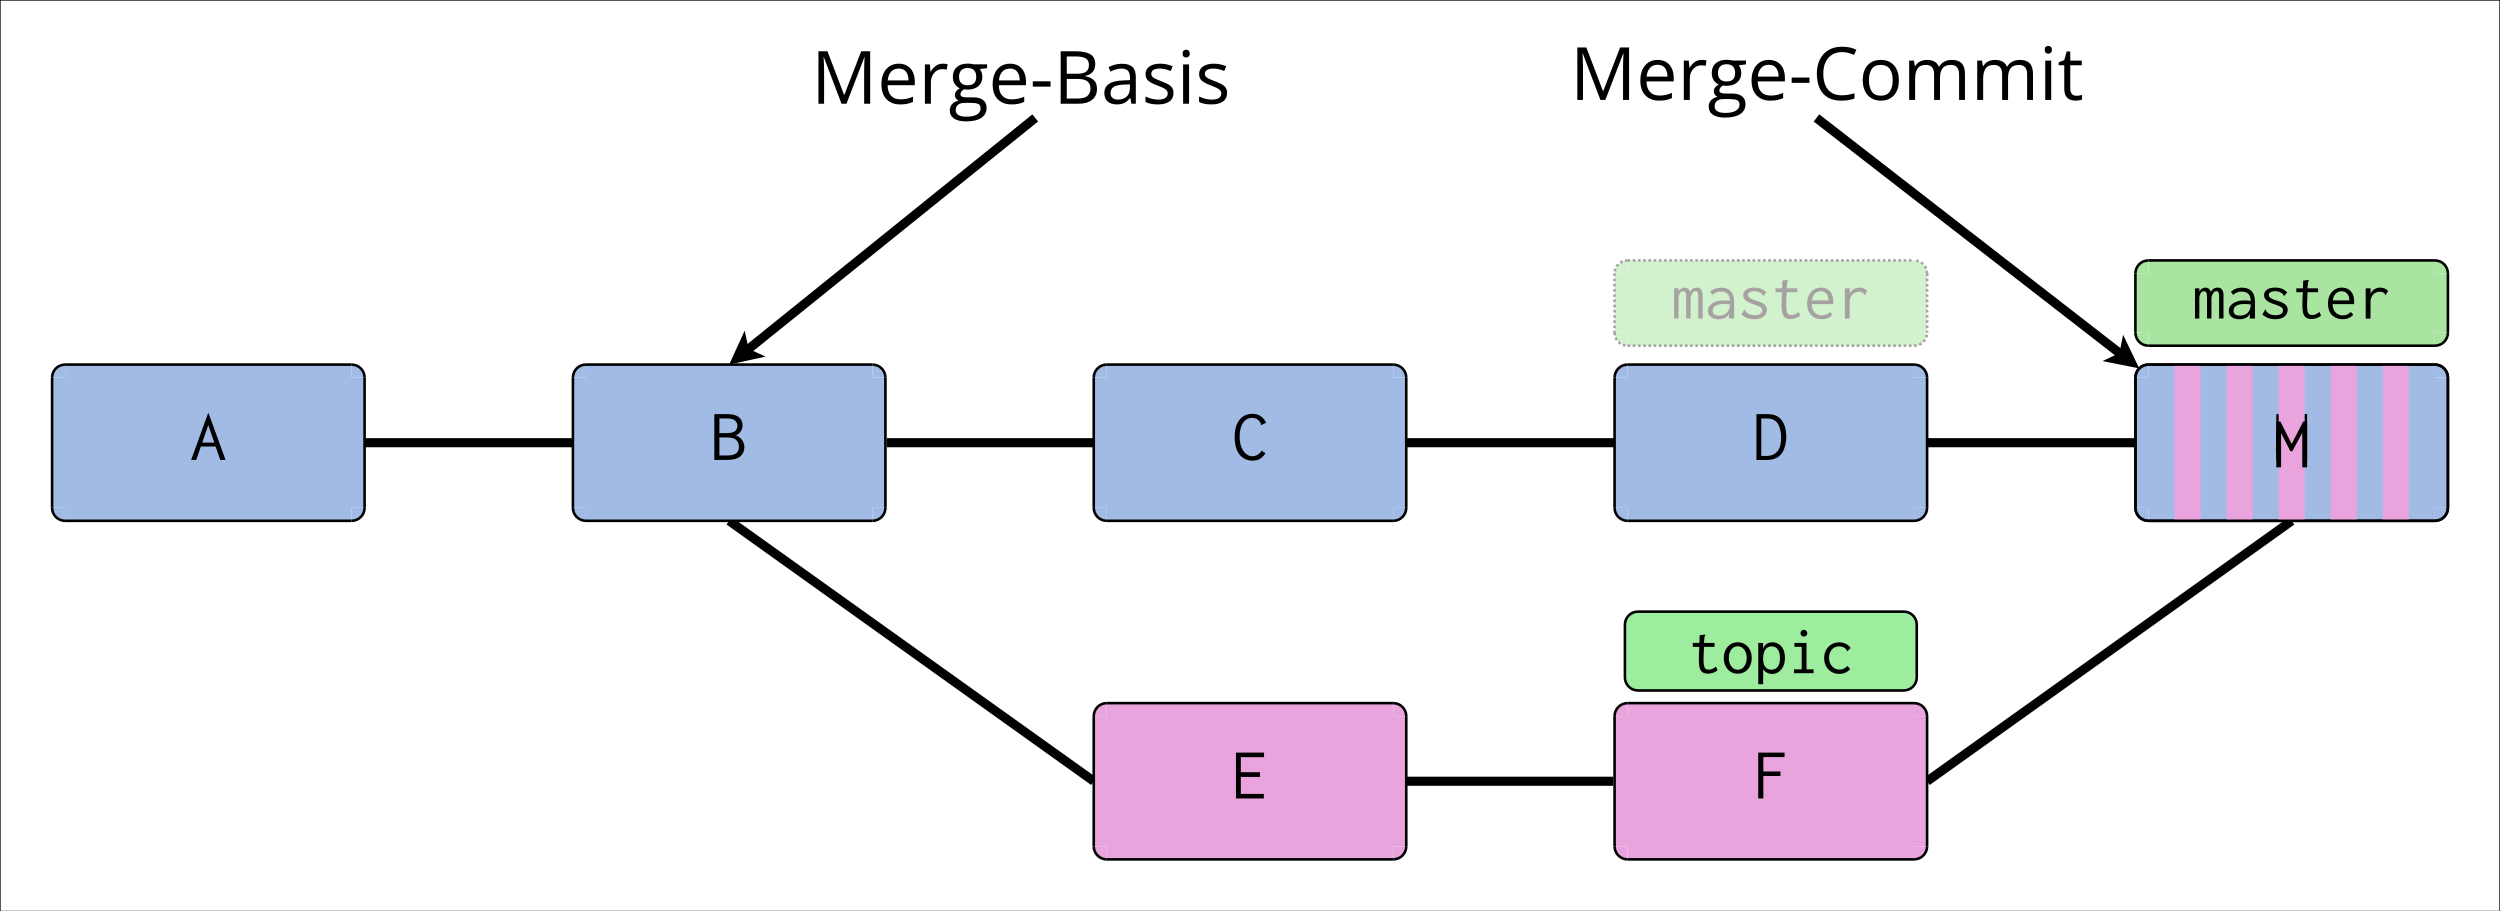 <?xml version="1.0" encoding="UTF-8"?>
<svg xmlns="http://www.w3.org/2000/svg" xmlns:xlink="http://www.w3.org/1999/xlink" width="1920pt" height="700pt" viewBox="0 0 1920 700" version="1.1">
<defs>
<g>
<symbol overflow="visible" id="glyph0-0">
<path style="stroke:none;" d=""/>
</symbol>
<symbol overflow="visible" id="glyph0-1">
<path style="stroke:none;" d="M 15.188 0.359 C 13.188 0.359 11.672 -0.098 10.641 -1.016 C 9.609 -1.93 8.922 -3.344 8.578 -5.25 C 8.242 -7.164 8.129 -9.613 8.234 -12.594 L 8.531 -20.219 L 3.562 -20.219 L 3.562 -23.219 L 8.641 -23.219 L 8.844 -29.156 L 12.656 -29.609 L 13.156 -29.672 L 13.203 -29.312 C 13.035 -29.07 12.891 -28.832 12.766 -28.594 C 12.648 -28.363 12.562 -27.957 12.5 -27.375 L 12.141 -23.219 L 20.266 -23.219 L 20.266 -20.219 L 12.188 -20.219 L 11.828 -12.344 C 11.734 -9.77 11.801 -7.781 12.031 -6.375 C 12.27 -4.969 12.691 -4 13.297 -3.469 C 13.91 -2.945 14.727 -2.688 15.75 -2.688 C 16.863 -2.688 17.852 -2.906 18.719 -3.344 C 19.582 -3.789 20.488 -4.352 21.438 -5.031 L 22.547 -2.141 C 21.398 -1.285 20.219 -0.656 19 -0.25 C 17.781 0.156 16.508 0.359 15.188 0.359 Z M 15.188 0.359 "/>
</symbol>
<symbol overflow="visible" id="glyph0-2">
<path style="stroke:none;" d="M 12.703 0.406 C 10.598 0.406 8.738 -0.109 7.125 -1.141 C 5.52 -2.172 4.258 -3.594 3.344 -5.406 C 2.438 -7.219 1.984 -9.289 1.984 -11.625 C 1.984 -14 2.438 -16.094 3.344 -17.906 C 4.258 -19.719 5.52 -21.141 7.125 -22.172 C 8.738 -23.203 10.598 -23.719 12.703 -23.719 C 14.797 -23.719 16.645 -23.203 18.25 -22.172 C 19.863 -21.141 21.129 -19.719 22.047 -17.906 C 22.961 -16.094 23.422 -14 23.422 -11.625 C 23.422 -9.289 22.961 -7.219 22.047 -5.406 C 21.129 -3.594 19.863 -2.172 18.25 -1.141 C 16.645 -0.109 14.797 0.406 12.703 0.406 Z M 12.703 -2.641 C 14.055 -2.641 15.238 -3.031 16.25 -3.812 C 17.27 -4.594 18.078 -5.66 18.672 -7.016 C 19.266 -8.367 19.562 -9.926 19.562 -11.688 C 19.562 -14.32 18.914 -16.477 17.625 -18.156 C 16.344 -19.832 14.703 -20.672 12.703 -20.672 C 10.703 -20.672 9.055 -19.832 7.766 -18.156 C 6.484 -16.477 5.844 -14.32 5.844 -11.688 C 5.844 -9.926 6.141 -8.367 6.734 -7.016 C 7.328 -5.66 8.141 -4.594 9.172 -3.812 C 10.203 -3.031 11.379 -2.641 12.703 -2.641 Z M 12.703 -2.641 "/>
</symbol>
<symbol overflow="visible" id="glyph0-3">
<path style="stroke:none;" d="M 3.047 8.484 L 3.047 -23.219 L 6.75 -23.219 L 6.75 -18.641 C 7.289 -20.398 8.195 -21.688 9.469 -22.5 C 10.738 -23.312 12.188 -23.719 13.812 -23.719 C 15.539 -23.719 17.141 -23.285 18.609 -22.422 C 20.086 -21.555 21.273 -20.242 22.172 -18.484 C 23.066 -16.723 23.516 -14.488 23.516 -11.781 C 23.516 -9.07 23.039 -6.797 22.094 -4.953 C 21.145 -3.109 19.926 -1.719 18.438 -0.781 C 16.945 0.145 15.375 0.609 13.719 0.609 C 12.32 0.609 11.016 0.285 9.797 -0.359 C 8.578 -1.004 7.582 -1.898 6.812 -3.047 L 6.812 8.484 Z M 13.109 -2.641 C 14.191 -2.641 15.238 -2.898 16.25 -3.422 C 17.27 -3.953 18.098 -4.875 18.734 -6.188 C 19.379 -7.508 19.703 -9.32 19.703 -11.625 C 19.703 -14.406 19.176 -16.566 18.125 -18.109 C 17.082 -19.648 15.598 -20.473 13.672 -20.578 C 12.41 -20.641 11.254 -20.359 10.203 -19.734 C 9.16 -19.109 8.32 -18.066 7.688 -16.609 C 7.062 -15.148 6.75 -13.219 6.75 -10.812 C 6.82 -8.07 7.43 -6.023 8.578 -4.672 C 9.734 -3.316 11.242 -2.641 13.109 -2.641 Z M 13.109 -2.641 "/>
</symbol>
<symbol overflow="visible" id="glyph0-4">
<path style="stroke:none;" d="M 5.078 0 L 5.078 -2.953 L 11.016 -2.953 L 11.016 -20.266 L 5.391 -20.266 L 5.391 -23.219 L 14.688 -23.219 L 14.688 -2.953 L 20.109 -2.953 L 20.109 0 Z M 12.656 -28.094 C 11.938 -28.094 11.32 -28.344 10.812 -28.844 C 10.312 -29.352 10.062 -29.969 10.062 -30.688 C 10.062 -31.426 10.305 -32.051 10.797 -32.562 C 11.285 -33.07 11.906 -33.328 12.656 -33.328 C 13.363 -33.328 13.977 -33.062 14.5 -32.531 C 15.031 -32.008 15.297 -31.395 15.297 -30.688 C 15.297 -29.969 15.031 -29.352 14.5 -28.844 C 13.977 -28.344 13.363 -28.094 12.656 -28.094 Z M 12.656 -28.094 "/>
</symbol>
<symbol overflow="visible" id="glyph0-5">
<path style="stroke:none;" d="M 14.484 0.562 C 12.242 0.562 10.242 0.035 8.484 -1.016 C 6.723 -2.066 5.344 -3.504 4.344 -5.328 C 3.344 -7.16 2.844 -9.242 2.844 -11.578 C 2.844 -13.922 3.344 -15.992 4.344 -17.797 C 5.344 -19.609 6.711 -21.039 8.453 -22.094 C 10.203 -23.145 12.191 -23.672 14.422 -23.672 C 16.316 -23.672 18.02 -23.289 19.531 -22.531 C 21.039 -21.77 22.27 -20.711 23.219 -19.359 L 20.922 -17.125 L 20.578 -16.766 L 20.312 -17.016 C 20.312 -17.285 20.254 -17.539 20.141 -17.781 C 20.023 -18.02 19.766 -18.344 19.359 -18.75 C 18.609 -19.426 17.812 -19.898 16.969 -20.172 C 16.125 -20.441 15.141 -20.578 14.016 -20.578 C 12.734 -20.578 11.523 -20.219 10.391 -19.5 C 9.254 -18.789 8.336 -17.785 7.641 -16.484 C 6.953 -15.18 6.609 -13.629 6.609 -11.828 C 6.609 -10.109 6.953 -8.562 7.641 -7.188 C 8.336 -5.812 9.297 -4.727 10.516 -3.938 C 11.734 -3.145 13.125 -2.75 14.688 -2.75 C 17.02 -2.75 19.031 -3.695 20.719 -5.594 L 22.859 -3.094 C 20.586 -0.656 17.797 0.562 14.484 0.562 Z M 14.484 0.562 "/>
</symbol>
<symbol overflow="visible" id="glyph0-6">
<path style="stroke:none;" d="M 1.938 0 L 1.938 -23.219 L 5.281 -23.219 L 5.281 -20.922 C 5.82 -21.773 6.516 -22.461 7.359 -22.984 C 8.211 -23.504 9.094 -23.766 10 -23.766 C 11.02 -23.766 11.91 -23.441 12.672 -22.797 C 13.43 -22.16 13.914 -21.352 14.125 -20.375 C 14.562 -21.383 15.254 -22.203 16.203 -22.828 C 17.148 -23.453 18.203 -23.766 19.359 -23.766 C 20.941 -23.766 22.098 -23.195 22.828 -22.062 C 23.555 -20.938 23.891 -19.523 23.828 -17.828 L 23.828 0 L 20.469 0 L 20.469 -16.453 C 20.469 -17.879 20.375 -18.91 20.188 -19.547 C 20 -20.191 19.734 -20.609 19.391 -20.797 C 19.055 -20.984 18.688 -21.078 18.281 -21.078 C 17.645 -21.078 17.047 -20.781 16.484 -20.188 C 15.922 -19.594 15.461 -18.852 15.109 -17.969 C 14.754 -17.094 14.578 -16.219 14.578 -15.344 L 14.578 0 L 11.172 0 L 11.172 -16.156 C 11.172 -18.082 10.992 -19.367 10.641 -20.016 C 10.285 -20.66 9.617 -20.984 8.641 -20.984 C 7.891 -20.984 7.141 -20.5 6.391 -19.531 C 5.648 -18.562 5.281 -17.219 5.281 -15.5 L 5.281 0 Z M 1.938 0 "/>
</symbol>
<symbol overflow="visible" id="glyph0-7">
<path style="stroke:none;" d="M 10.719 0.562 C 8.07 0.562 6.035 -0.035 4.609 -1.234 C 3.191 -2.441 2.484 -3.977 2.484 -5.844 C 2.484 -7.5 3.008 -8.926 4.062 -10.125 C 5.113 -11.332 6.523 -12.266 8.297 -12.922 C 10.078 -13.586 12.035 -13.922 14.172 -13.922 C 14.953 -13.922 15.773 -13.898 16.641 -13.859 C 17.504 -13.828 18.426 -13.742 19.406 -13.609 C 19.195 -16.316 18.492 -18.176 17.297 -19.188 C 16.098 -20.207 14.379 -20.719 12.141 -20.719 C 11.023 -20.719 9.926 -20.504 8.844 -20.078 C 7.758 -19.66 6.773 -19.016 5.891 -18.141 L 4.109 -20.469 C 5.191 -21.551 6.441 -22.363 7.859 -22.906 C 9.285 -23.445 10.797 -23.719 12.391 -23.719 C 14.461 -23.719 16.258 -23.379 17.781 -22.703 C 19.301 -22.023 20.484 -20.859 21.328 -19.203 C 22.18 -17.547 22.609 -15.258 22.609 -12.344 L 22.609 0 L 18.641 0 L 18.641 -3.562 C 18.066 -2.438 17.332 -1.578 16.438 -0.984 C 15.539 -0.398 14.594 0 13.594 0.219 C 12.594 0.445 11.633 0.562 10.719 0.562 Z M 6.141 -6.047 C 6.141 -4.586 6.613 -3.586 7.562 -3.047 C 8.508 -2.504 9.68 -2.234 11.078 -2.234 C 13.578 -2.234 15.555 -2.969 17.016 -4.438 C 18.473 -5.914 19.27 -8.039 19.406 -10.812 C 17.645 -11.051 16.004 -11.172 14.484 -11.172 C 12.035 -11.172 10.031 -10.766 8.469 -9.953 C 6.914 -9.141 6.141 -7.836 6.141 -6.047 Z M 6.141 -6.047 "/>
</symbol>
<symbol overflow="visible" id="glyph0-8">
<path style="stroke:none;" d="M 12.75 0.516 C 8.82 0.516 5.535 -0.707 2.891 -3.156 L 4.922 -6.609 L 5.234 -7.062 L 5.531 -6.859 C 5.602 -6.586 5.68 -6.305 5.766 -6.016 C 5.848 -5.734 6.078 -5.391 6.453 -4.984 C 7.16 -4.266 8.016 -3.676 9.016 -3.219 C 10.016 -2.77 11.297 -2.547 12.859 -2.547 C 14.711 -2.547 16.156 -2.875 17.188 -3.531 C 18.227 -4.188 18.75 -5.094 18.75 -6.25 C 18.75 -7.227 18.316 -8.039 17.453 -8.688 C 16.586 -9.332 15.07 -10.008 12.906 -10.719 C 10.227 -11.5 8.102 -12.461 6.531 -13.609 C 4.957 -14.766 4.172 -16.207 4.172 -17.938 C 4.172 -19.695 4.891 -21.109 6.328 -22.172 C 7.766 -23.234 9.891 -23.766 12.703 -23.766 C 14.867 -23.766 16.66 -23.457 18.078 -22.844 C 19.504 -22.238 20.789 -21.328 21.938 -20.109 L 19.859 -17.578 L 19.5 -17.172 L 19.25 -17.422 C 19.219 -17.691 19.141 -17.953 19.016 -18.203 C 18.898 -18.461 18.656 -18.781 18.281 -19.156 C 17.508 -19.758 16.629 -20.223 15.641 -20.547 C 14.66 -20.867 13.711 -21.031 12.797 -21.031 C 11.441 -21.031 10.273 -20.789 9.297 -20.312 C 8.316 -19.844 7.828 -19.117 7.828 -18.141 C 7.828 -17.629 8.004 -17.129 8.359 -16.641 C 8.711 -16.148 9.363 -15.656 10.312 -15.156 C 11.258 -14.664 12.613 -14.172 14.375 -13.672 C 17.289 -12.785 19.348 -11.828 20.547 -10.797 C 21.742 -9.766 22.344 -8.414 22.344 -6.75 C 22.344 -5.469 21.992 -4.266 21.297 -3.141 C 20.609 -2.023 19.551 -1.133 18.125 -0.469 C 16.707 0.188 14.914 0.516 12.75 0.516 Z M 12.75 0.516 "/>
</symbol>
<symbol overflow="visible" id="glyph0-9">
<path style="stroke:none;" d="M 13.812 0.516 C 10.426 0.516 7.691 -0.516 5.609 -2.578 C 3.523 -4.648 2.484 -7.633 2.484 -11.531 C 2.484 -14.176 2.969 -16.398 3.938 -18.203 C 4.906 -20.016 6.191 -21.395 7.797 -22.344 C 9.398 -23.289 11.188 -23.766 13.156 -23.766 C 14.914 -23.766 16.504 -23.375 17.922 -22.594 C 19.348 -21.82 20.484 -20.625 21.328 -19 C 22.18 -17.375 22.609 -15.289 22.609 -12.75 C 22.609 -12.477 22.598 -12.195 22.578 -11.906 C 22.555 -11.625 22.531 -11.348 22.5 -11.078 L 6 -11.078 C 6.133 -8.098 6.969 -5.91 8.5 -4.516 C 10.039 -3.129 11.848 -2.438 13.922 -2.438 C 16.359 -2.438 18.352 -3.301 19.906 -5.031 L 21.938 -3.047 C 19.977 -0.672 17.27 0.516 13.812 0.516 Z M 6.141 -13.922 L 18.891 -13.922 C 18.891 -16.086 18.336 -17.805 17.234 -19.078 C 16.141 -20.348 14.695 -20.984 12.906 -20.984 C 11.312 -20.984 9.867 -20.414 8.578 -19.281 C 7.297 -18.145 6.484 -16.359 6.141 -13.922 Z M 6.141 -13.922 "/>
</symbol>
<symbol overflow="visible" id="glyph0-10">
<path style="stroke:none;" d="M 6.047 -23.219 L 9.859 -23.219 L 9.75 -18.953 C 10.395 -20.504 11.395 -21.691 12.75 -22.516 C 14.102 -23.348 15.562 -23.766 17.125 -23.766 C 19.594 -23.766 21.641 -22.922 23.266 -21.234 L 21.641 -18.391 L 21.438 -17.938 L 21.078 -18.141 C 21.016 -18.41 20.914 -18.66 20.781 -18.891 C 20.645 -19.129 20.352 -19.422 19.906 -19.766 C 19.363 -20.098 18.863 -20.32 18.406 -20.438 C 17.957 -20.562 17.441 -20.625 16.859 -20.625 C 15.742 -20.625 14.633 -20.332 13.531 -19.75 C 12.438 -19.176 11.531 -18.281 10.812 -17.062 C 10.102 -15.844 9.75 -14.254 9.75 -12.297 L 9.75 0.047 L 6.047 0.047 Z M 6.047 -23.219 "/>
</symbol>
<symbol overflow="visible" id="glyph1-0">
<path style="stroke:none;" d=""/>
</symbol>
<symbol overflow="visible" id="glyph1-1">
<path style="stroke:none;" d="M 23.234 0 L 9.703 -35.656 L 9.484 -35.656 C 9.578 -34.539 9.66 -33.055 9.734 -31.203 C 9.816 -29.359 9.859 -27.445 9.859 -25.469 L 9.859 0 L 5.516 0 L 5.516 -40.281 L 12.453 -40.281 L 25.219 -6.781 L 25.406 -6.781 L 38.359 -40.281 L 45.25 -40.281 L 45.25 0 L 40.625 0 L 40.625 -25.797 C 40.625 -27.598 40.664 -29.391 40.75 -31.172 C 40.832 -32.953 40.91 -34.43 40.984 -35.609 L 40.75 -35.609 L 27.062 0 Z M 23.234 0 "/>
</symbol>
<symbol overflow="visible" id="glyph1-2">
<path style="stroke:none;" d="M 16.453 -30.75 C 19.023 -30.75 21.227 -30.18 23.062 -29.047 C 24.906 -27.91 26.312 -26.316 27.281 -24.266 C 28.258 -22.211 28.75 -19.816 28.75 -17.078 L 28.75 -14.25 L 7.875 -14.25 C 7.938 -10.695 8.82 -7.992 10.531 -6.141 C 12.238 -4.285 14.645 -3.359 17.75 -3.359 C 19.656 -3.359 21.344 -3.531 22.812 -3.875 C 24.281 -4.227 25.805 -4.742 27.391 -5.422 L 27.391 -1.406 C 25.867 -0.727 24.359 -0.234 22.859 0.078 C 21.359 0.391 19.586 0.547 17.547 0.547 C 13.191 0.547 9.703 -0.773 7.078 -3.422 C 4.453 -6.078 3.141 -9.895 3.141 -14.875 C 3.141 -18.133 3.688 -20.953 4.781 -23.328 C 5.875 -25.703 7.414 -27.531 9.406 -28.812 C 11.406 -30.102 13.754 -30.75 16.453 -30.75 Z M 16.391 -27 C 13.953 -27 12.004 -26.203 10.547 -24.609 C 9.098 -23.016 8.238 -20.781 7.969 -17.906 L 23.953 -17.906 C 23.93 -20.613 23.305 -22.805 22.078 -24.484 C 20.859 -26.16 18.961 -27 16.391 -27 Z M 16.391 -27 "/>
</symbol>
<symbol overflow="visible" id="glyph1-3">
<path style="stroke:none;" d="M 18.547 -30.75 C 19.848 -30.75 21.07 -30.629 22.219 -30.391 L 21.625 -26.156 C 20.531 -26.426 19.41 -26.562 18.266 -26.562 C 16.648 -26.562 15.172 -26.133 13.828 -25.281 C 12.492 -24.426 11.426 -23.223 10.625 -21.672 C 9.82 -20.117 9.422 -18.297 9.422 -16.203 L 9.422 0 L 4.828 0 L 4.828 -30.203 L 8.625 -30.203 L 9.125 -24.641 L 9.312 -24.641 C 10.227 -26.328 11.457 -27.766 13 -28.953 C 14.551 -30.148 16.398 -30.75 18.547 -30.75 Z M 18.547 -30.75 "/>
</symbol>
<symbol overflow="visible" id="glyph1-4">
<path style="stroke:none;" d="M 13.25 13.562 C 9.281 13.562 6.223 12.82 4.078 11.344 C 1.93 9.863 0.859 7.789 0.859 5.125 C 0.859 3.227 1.457 1.609 2.656 0.266 C 3.863 -1.066 5.531 -1.953 7.656 -2.391 C 6.863 -2.766 6.188 -3.316 5.625 -4.047 C 5.07 -4.785 4.797 -5.633 4.797 -6.594 C 4.797 -7.688 5.102 -8.648 5.719 -9.484 C 6.332 -10.328 7.273 -11.133 8.547 -11.906 C 6.961 -12.551 5.676 -13.641 4.688 -15.172 C 3.707 -16.703 3.219 -18.488 3.219 -20.531 C 3.219 -23.781 4.219 -26.305 6.219 -28.109 C 8.227 -29.91 11.051 -30.812 14.688 -30.812 C 16.414 -30.812 17.906 -30.629 19.156 -30.266 L 29.516 -30.266 L 29.516 -27.312 L 23.953 -26.625 C 24.504 -25.906 24.961 -25.039 25.328 -24.031 C 25.691 -23.02 25.875 -21.898 25.875 -20.672 C 25.875 -17.66 24.852 -15.266 22.812 -13.484 C 20.781 -11.711 17.977 -10.828 14.406 -10.828 C 13.562 -10.828 12.703 -10.898 11.828 -11.047 C 9.984 -10.035 9.062 -8.785 9.062 -7.297 C 9.062 -6.422 9.461 -5.801 10.266 -5.438 C 11.066 -5.082 12.18 -4.906 13.609 -4.906 L 18.938 -4.906 C 22.219 -4.906 24.734 -4.211 26.484 -2.828 C 28.242 -1.453 29.125 0.555 29.125 3.203 C 29.125 6.547 27.766 9.109 25.047 10.891 C 22.328 12.672 18.395 13.562 13.25 13.562 Z M 14.578 -14.172 C 18.973 -14.172 21.172 -16.328 21.172 -20.641 C 21.172 -25.16 18.953 -27.422 14.516 -27.422 C 12.422 -27.422 10.805 -26.836 9.672 -25.672 C 8.547 -24.504 7.984 -22.801 7.984 -20.562 C 7.984 -18.5 8.551 -16.914 9.688 -15.812 C 10.832 -14.719 12.461 -14.172 14.578 -14.172 Z M 13.391 9.969 C 17.117 9.969 19.906 9.406 21.75 8.281 C 23.602 7.156 24.531 5.617 24.531 3.672 C 24.531 1.867 23.91 0.695 22.672 0.156 C 21.441 -0.375 19.672 -0.641 17.359 -0.641 L 12.125 -0.641 C 10.062 -0.641 8.426 -0.172 7.219 0.766 C 6.02 1.703 5.422 3.098 5.422 4.953 C 5.422 6.586 6.109 7.832 7.484 8.688 C 8.867 9.539 10.836 9.969 13.391 9.969 Z M 13.391 9.969 "/>
</symbol>
<symbol overflow="visible" id="glyph1-5">
<path style="stroke:none;" d="M 2.266 -13.125 L 2.266 -17.203 L 15.922 -17.203 L 15.922 -13.125 Z M 2.266 -13.125 "/>
</symbol>
<symbol overflow="visible" id="glyph1-6">
<path style="stroke:none;" d="M 5.516 -40.281 L 16.922 -40.281 C 21.953 -40.281 25.734 -39.523 28.266 -38.016 C 30.805 -36.516 32.078 -33.957 32.078 -30.344 C 32.078 -27.988 31.414 -26.02 30.094 -24.438 C 28.77 -22.863 26.859 -21.848 24.359 -21.391 L 24.359 -21.109 C 26.984 -20.68 29.145 -19.734 30.844 -18.266 C 32.551 -16.797 33.406 -14.531 33.406 -11.469 C 33.406 -7.75 32.133 -4.906 29.594 -2.938 C 27.062 -0.977 23.656 0 19.375 0 L 5.516 0 Z M 10.203 -23.016 L 17.906 -23.016 C 21.414 -23.016 23.848 -23.594 25.203 -24.75 C 26.555 -25.906 27.234 -27.594 27.234 -29.812 C 27.234 -32.113 26.426 -33.77 24.812 -34.781 C 23.207 -35.789 20.648 -36.297 17.141 -36.297 L 10.203 -36.297 Z M 10.203 -19.062 L 10.203 -4 L 18.578 -4 C 22.16 -4 24.691 -4.703 26.172 -6.109 C 27.66 -7.516 28.406 -9.41 28.406 -11.797 C 28.406 -14.078 27.633 -15.859 26.094 -17.141 C 24.551 -18.422 21.906 -19.062 18.156 -19.062 Z M 10.203 -19.062 "/>
</symbol>
<symbol overflow="visible" id="glyph1-7">
<path style="stroke:none;" d="M 16.125 -30.703 C 19.719 -30.703 22.391 -29.891 24.141 -28.266 C 25.891 -26.648 26.766 -24.07 26.766 -20.531 L 26.766 0 L 23.422 0 L 22.547 -4.469 L 22.328 -4.469 C 21.055 -2.789 19.68 -1.535 18.203 -0.703 C 16.723 0.129 14.676 0.547 12.062 0.547 C 9.312 0.547 7.047 -0.176 5.266 -1.625 C 3.484 -3.07 2.594 -5.297 2.594 -8.297 C 2.594 -11.305 3.785 -13.617 6.172 -15.234 C 8.555 -16.859 12.191 -17.742 17.078 -17.891 L 22.297 -18.109 L 22.297 -19.953 C 22.297 -22.555 21.734 -24.379 20.609 -25.422 C 19.492 -26.473 17.914 -27 15.875 -27 C 14.289 -27 12.781 -26.77 11.344 -26.312 C 9.914 -25.852 8.562 -25.312 7.281 -24.688 L 5.875 -28.156 C 7.227 -28.852 8.785 -29.453 10.547 -29.953 C 12.316 -30.453 14.176 -30.703 16.125 -30.703 Z M 22.234 -14.875 L 17.641 -14.688 C 13.867 -14.539 11.211 -13.926 9.672 -12.844 C 8.129 -11.758 7.359 -10.223 7.359 -8.234 C 7.359 -6.516 7.879 -5.238 8.922 -4.406 C 9.973 -3.582 11.363 -3.172 13.094 -3.172 C 15.77 -3.172 17.961 -3.914 19.672 -5.406 C 21.379 -6.895 22.234 -9.125 22.234 -12.094 Z M 22.234 -14.875 "/>
</symbol>
<symbol overflow="visible" id="glyph1-8">
<path style="stroke:none;" d="M 24.359 -8.266 C 24.359 -5.379 23.285 -3.188 21.141 -1.688 C 19.004 -0.195 16.082 0.547 12.375 0.547 C 10.258 0.547 8.43 0.379 6.891 0.047 C 5.348 -0.273 4 -0.738 2.844 -1.344 L 2.844 -5.562 C 4.07 -4.957 5.539 -4.406 7.25 -3.906 C 8.957 -3.414 10.703 -3.172 12.484 -3.172 C 15.086 -3.172 16.977 -3.594 18.156 -4.438 C 19.332 -5.281 19.922 -6.426 19.922 -7.875 C 19.922 -9.125 19.375 -10.164 18.281 -11 C 17.188 -11.844 15.191 -12.805 12.297 -13.891 C 10.359 -14.617 8.688 -15.348 7.281 -16.078 C 5.883 -16.805 4.801 -17.691 4.031 -18.734 C 3.27 -19.785 2.891 -21.145 2.891 -22.812 C 2.891 -25.363 3.922 -27.32 5.984 -28.688 C 8.055 -30.062 10.773 -30.75 14.141 -30.75 C 15.953 -30.75 17.648 -30.566 19.234 -30.203 C 20.828 -29.848 22.316 -29.367 23.703 -28.766 L 22.156 -25.109 C 20.906 -25.641 19.57 -26.086 18.156 -26.453 C 16.738 -26.816 15.297 -27 13.828 -27 C 11.723 -27 10.102 -26.648 8.969 -25.953 C 7.844 -25.254 7.281 -24.301 7.281 -23.094 C 7.281 -22.156 7.539 -21.383 8.062 -20.781 C 8.582 -20.176 9.422 -19.602 10.578 -19.062 C 11.734 -18.531 13.258 -17.91 15.156 -17.203 C 17.051 -16.504 18.688 -15.781 20.062 -15.031 C 21.438 -14.289 22.492 -13.391 23.234 -12.328 C 23.984 -11.273 24.359 -9.922 24.359 -8.266 Z M 24.359 -8.266 "/>
</symbol>
<symbol overflow="visible" id="glyph1-9">
<path style="stroke:none;" d="M 7.172 -41.5 C 7.922 -41.5 8.566 -41.254 9.109 -40.766 C 9.648 -40.285 9.922 -39.531 9.922 -38.5 C 9.922 -37.488 9.648 -36.734 9.109 -36.234 C 8.566 -35.742 7.922 -35.5 7.172 -35.5 C 6.379 -35.5 5.719 -35.742 5.188 -36.234 C 4.664 -36.734 4.406 -37.488 4.406 -38.5 C 4.406 -39.531 4.664 -40.285 5.188 -40.766 C 5.719 -41.254 6.379 -41.5 7.172 -41.5 Z M 9.391 -30.203 L 9.391 0 L 4.828 0 L 4.828 -30.203 Z M 9.391 -30.203 "/>
</symbol>
<symbol overflow="visible" id="glyph1-10">
<path style="stroke:none;" d="M 22.734 -36.734 C 19.773 -36.734 17.219 -36.062 15.062 -34.719 C 12.914 -33.375 11.266 -31.461 10.109 -28.984 C 8.953 -26.504 8.375 -23.566 8.375 -20.172 C 8.375 -15.078 9.555 -11.035 11.922 -8.047 C 14.297 -5.055 17.852 -3.562 22.594 -3.562 C 24.395 -3.562 26.086 -3.711 27.672 -4.016 C 29.266 -4.316 30.816 -4.695 32.328 -5.156 L 32.328 -1.078 C 30.859 -0.523 29.312 -0.117 27.688 0.141 C 26.07 0.41 24.156 0.547 21.938 0.547 C 17.844 0.547 14.422 -0.301 11.672 -2 C 8.922 -3.695 6.859 -6.098 5.484 -9.203 C 4.117 -12.305 3.438 -15.973 3.438 -20.203 C 3.438 -24.266 4.191 -27.848 5.703 -30.953 C 7.211 -34.055 9.406 -36.484 12.281 -38.234 C 15.156 -39.992 18.66 -40.875 22.797 -40.875 C 26.984 -40.875 30.656 -40.094 33.812 -38.531 L 31.938 -34.562 C 30.656 -35.145 29.242 -35.648 27.703 -36.078 C 26.172 -36.516 24.516 -36.734 22.734 -36.734 Z M 22.734 -36.734 "/>
</symbol>
<symbol overflow="visible" id="glyph1-11">
<path style="stroke:none;" d="M 30.859 -15.156 C 30.859 -10.195 29.613 -6.336 27.125 -3.578 C 24.633 -0.828 21.223 0.547 16.891 0.547 C 14.211 0.547 11.832 -0.07 9.75 -1.312 C 7.676 -2.551 6.055 -4.344 4.891 -6.688 C 3.723 -9.031 3.141 -11.852 3.141 -15.156 C 3.141 -20.113 4.383 -23.953 6.875 -26.672 C 9.363 -29.391 12.766 -30.75 17.078 -30.75 C 19.836 -30.75 22.25 -30.133 24.312 -28.906 C 26.383 -27.676 27.992 -25.898 29.141 -23.578 C 30.285 -21.254 30.859 -18.445 30.859 -15.156 Z M 7.875 -15.156 C 7.875 -11.5 8.602 -8.598 10.062 -6.453 C 11.531 -4.316 13.844 -3.25 17 -3.25 C 20.145 -3.25 22.453 -4.32 23.922 -6.469 C 25.391 -8.625 26.125 -11.52 26.125 -15.156 C 26.125 -18.77 25.395 -21.629 23.938 -23.734 C 22.477 -25.836 20.156 -26.891 16.969 -26.891 C 13.832 -26.891 11.531 -25.852 10.062 -23.781 C 8.602 -21.707 7.875 -18.832 7.875 -15.156 Z M 7.875 -15.156 "/>
</symbol>
<symbol overflow="visible" id="glyph1-12">
<path style="stroke:none;" d="M 37.609 -30.75 C 40.941 -30.75 43.453 -29.879 45.141 -28.141 C 46.828 -26.41 47.672 -23.625 47.672 -19.781 L 47.672 0 L 43.156 0 L 43.156 -19.562 C 43.156 -24.445 41.062 -26.891 36.875 -26.891 C 33.945 -26.891 31.82 -26.047 30.5 -24.359 C 29.176 -22.672 28.516 -20.18 28.516 -16.891 L 28.516 0 L 23.969 0 L 23.969 -19.562 C 23.969 -24.445 21.867 -26.891 17.672 -26.891 C 14.672 -26.891 12.539 -25.961 11.281 -24.109 C 10.02 -22.254 9.391 -19.547 9.391 -15.984 L 9.391 0 L 4.828 0 L 4.828 -30.203 L 8.516 -30.203 L 9.203 -25.938 L 9.453 -25.938 C 10.367 -27.5 11.613 -28.691 13.188 -29.516 C 14.77 -30.336 16.531 -30.75 18.469 -30.75 C 20.758 -30.75 22.68 -30.32 24.234 -29.469 C 25.785 -28.613 26.91 -27.316 27.609 -25.578 L 27.859 -25.578 C 28.848 -27.316 30.207 -28.613 31.938 -29.469 C 33.664 -30.32 35.555 -30.75 37.609 -30.75 Z M 37.609 -30.75 "/>
</symbol>
<symbol overflow="visible" id="glyph1-13">
<path style="stroke:none;" d="M 14.578 -3.203 C 15.328 -3.203 16.098 -3.266 16.891 -3.391 C 17.68 -3.516 18.328 -3.672 18.828 -3.859 L 18.828 -0.297 C 18.285 -0.055 17.539 0.141 16.594 0.297 C 15.656 0.461 14.734 0.547 13.828 0.547 C 12.234 0.547 10.781 0.27 9.469 -0.281 C 8.164 -0.844 7.125 -1.797 6.344 -3.141 C 5.57 -4.484 5.188 -6.336 5.188 -8.703 L 5.188 -26.625 L 0.875 -26.625 L 0.875 -28.859 L 5.203 -30.641 L 7.031 -37.203 L 9.781 -37.203 L 9.781 -30.203 L 18.625 -30.203 L 18.625 -26.625 L 9.781 -26.625 L 9.781 -8.844 C 9.781 -6.945 10.219 -5.531 11.094 -4.594 C 11.969 -3.664 13.129 -3.203 14.578 -3.203 Z M 14.578 -3.203 "/>
</symbol>
<symbol overflow="visible" id="glyph2-0">
<path style="stroke:none;" d=""/>
</symbol>
<symbol overflow="visible" id="glyph2-1">
<path style="stroke:none;" d="M 16.078 0.562 C 13.555 0.562 11.25 -0.066 9.156 -1.328 C 7.07 -2.586 5.422 -4.539 4.203 -7.188 C 2.984 -9.844 2.352 -13.238 2.312 -17.375 C 2.312 -20.844 2.711 -23.734 3.516 -26.047 C 4.328 -28.359 5.391 -30.203 6.703 -31.578 C 8.023 -32.953 9.484 -33.938 11.078 -34.531 C 12.68 -35.133 14.273 -35.438 15.859 -35.438 C 18.422 -35.438 20.602 -34.805 22.406 -33.547 C 24.207 -32.285 25.562 -30.602 26.469 -28.5 L 23.078 -26.922 L 22.578 -26.688 L 22.406 -27.094 C 22.52 -27.395 22.52 -27.664 22.406 -27.906 C 22.289 -28.156 22.082 -28.539 21.781 -29.062 C 20.844 -30.344 19.875 -31.195 18.875 -31.625 C 17.875 -32.062 16.832 -32.281 15.75 -32.281 C 12.77 -32.281 10.426 -30.988 8.719 -28.406 C 7.008 -25.832 6.156 -22.254 6.156 -17.672 C 6.156 -14.734 6.594 -12.145 7.469 -9.906 C 8.352 -7.664 9.531 -5.926 11 -4.688 C 12.469 -3.445 14.109 -2.828 15.922 -2.828 C 17.348 -2.828 18.691 -3.211 19.953 -3.984 C 21.211 -4.754 22.238 -5.797 23.031 -7.109 L 25.969 -5.188 C 24.832 -3.312 23.473 -1.883 21.891 -0.906 C 20.316 0.07 18.379 0.562 16.078 0.562 Z M 16.078 0.562 "/>
</symbol>
<symbol overflow="visible" id="glyph2-2">
<path style="stroke:none;" d="M 3.047 0.062 L 3.047 -35.156 L 11.234 -35.156 C 14.242 -35.156 16.582 -34.738 18.25 -33.906 C 19.926 -33.082 21.348 -31.898 22.516 -30.359 C 24.816 -27.273 25.969 -22.945 25.969 -17.375 C 25.812 -13.801 25.211 -10.707 24.172 -8.094 C 23.141 -5.477 21.523 -3.461 19.328 -2.047 C 17.129 -0.641 14.203 0.062 10.547 0.062 Z M 6.766 -3.047 L 10.391 -3.047 C 14.41 -3.047 17.359 -4.258 19.234 -6.688 C 21.117 -9.113 22.047 -12.602 22.016 -17.156 C 21.973 -21.75 21.113 -25.344 19.438 -27.938 C 17.77 -30.531 14.957 -31.828 11 -31.828 L 6.766 -31.828 Z M 6.766 -3.047 "/>
</symbol>
<symbol overflow="visible" id="glyph2-3">
<path style="stroke:none;" d="M 2.703 0 L 2.703 -35.156 L 12.703 -35.156 C 16.766 -35.156 19.723 -34.363 21.578 -32.781 C 23.441 -31.207 24.375 -29.16 24.375 -26.641 C 24.375 -24.984 23.922 -23.422 23.016 -21.953 C 22.117 -20.484 20.844 -19.445 19.188 -18.844 C 21.188 -18.164 22.785 -16.988 23.984 -15.312 C 25.191 -13.645 25.797 -11.832 25.797 -9.875 C 25.797 -6.906 24.738 -4.516 22.625 -2.703 C 20.52 -0.898 17.191 0 12.641 0 Z M 6.609 -20.594 L 12.141 -20.594 C 15.254 -20.594 17.414 -21.117 18.625 -22.172 C 19.832 -23.234 20.438 -24.57 20.438 -26.188 C 20.438 -27.727 19.852 -29.051 18.688 -30.156 C 17.52 -31.27 15.539 -31.828 12.75 -31.828 L 6.609 -31.828 Z M 6.609 -3.438 L 13.312 -3.438 C 15.758 -3.438 17.754 -3.938 19.297 -4.938 C 20.836 -5.938 21.609 -7.66 21.609 -10.109 C 21.609 -12.211 20.922 -13.93 19.547 -15.266 C 18.18 -16.598 15.785 -17.266 12.359 -17.266 L 6.609 -17.266 Z M 6.609 -3.438 "/>
</symbol>
<symbol overflow="visible" id="glyph2-4">
<path style="stroke:none;" d="M 23.25 0 L 19.703 -10.266 L 8.359 -10.266 L 4.797 0 L 0.906 0 L 13.891 -35.781 L 14.328 -35.781 L 27.312 0 Z M 14.047 -26.75 L 9.422 -13.312 L 18.688 -13.312 Z M 14.047 -26.75 "/>
</symbol>
<symbol overflow="visible" id="glyph2-5">
<path style="stroke:none;" d="M 3.328 0 L 3.328 -35.219 L 24.891 -35.219 L 24.891 -31.719 L 7.047 -31.719 L 7.047 -20.141 L 21.781 -20.141 L 21.781 -16.531 L 7.047 -16.531 L 7.047 -3.5 L 24.719 -3.5 L 24.719 0 Z M 3.328 0 "/>
</symbol>
<symbol overflow="visible" id="glyph2-6">
<path style="stroke:none;" d="M 4.406 0 L 4.406 -35.219 L 24.656 -35.219 L 24.656 -31.781 L 8.359 -31.781 L 8.359 -20.719 L 21.5 -20.719 L 21.5 -17.266 L 8.359 -17.266 L 8.359 0 Z M 4.406 0 "/>
</symbol>
<symbol overflow="visible" id="glyph2-7">
<path style="stroke:none;" d="M 2.312 0 L 2.312 -35.156 L 5.422 -35.156 L 14.109 -17.953 L 22.969 -35.219 L 25.969 -35.219 L 25.969 0 L 22.234 0 L 22.234 -26.531 L 14.625 -12.359 L 13.094 -12.359 L 5.984 -26.359 L 5.984 0 Z M 2.312 0 "/>
</symbol>
</g>
</defs>
<g id="surface1">
<rect x="0" y="0" width="1920" height="700" style="fill:rgb(100%,100%,100%);fill-opacity:1;stroke:none;"/>
<path style="fill:none;stroke-width:0.05;stroke-linecap:butt;stroke-linejoin:miter;stroke:rgb(0%,0%,0%);stroke-opacity:1;stroke-miterlimit:10;" d="M -0 -0 L 96 -0 L 96 35 L -0 35 Z M -0 -0 " transform="matrix(20,0,0,20,0,0)"/>
<path style="fill:none;stroke-width:0.35;stroke-linecap:butt;stroke-linejoin:miter;stroke:rgb(0%,0%,0%);stroke-opacity:1;stroke-miterlimit:10;" d="M 22 17 L 14 17 " transform="matrix(20,0,0,20,0,0)"/>
<path style="fill:none;stroke-width:0.35;stroke-linecap:butt;stroke-linejoin:miter;stroke:rgb(0%,0%,0%);stroke-opacity:1;stroke-miterlimit:10;" d="M 42 17 L 34.05 17 " transform="matrix(20,0,0,20,0,0)"/>
<path style="fill:none;stroke-width:0.35;stroke-linecap:butt;stroke-linejoin:miter;stroke:rgb(0%,0%,0%);stroke-opacity:1;stroke-miterlimit:10;" d="M 62 17 L 54 17 " transform="matrix(20,0,0,20,0,0)"/>
<path style="fill:none;stroke-width:0.35;stroke-linecap:butt;stroke-linejoin:miter;stroke:rgb(0%,0%,0%);stroke-opacity:1;stroke-miterlimit:10;" d="M 61.95 30 L 54 30 " transform="matrix(20,0,0,20,0,0)"/>
<path style="fill:none;stroke-width:0.35;stroke-linecap:butt;stroke-linejoin:miter;stroke:rgb(0%,0%,0%);stroke-opacity:1;stroke-miterlimit:10;" d="M 42 30 L 28 20 " transform="matrix(20,0,0,20,0,0)"/>
<path style="fill-rule:evenodd;fill:rgb(61.961%,92.549%,61.961%);fill-opacity:1;stroke-width:0.1;stroke-linecap:butt;stroke-linejoin:round;stroke:rgb(0%,0%,0%);stroke-opacity:1;stroke-miterlimit:10;" d="M 62.897 23.486 L 73.103 23.486 C 73.379 23.486 73.603 23.71 73.603 23.986 L 73.603 26.014 C 73.603 26.29 73.379 26.514 73.103 26.514 L 62.897 26.514 C 62.621 26.514 62.397 26.29 62.397 26.014 L 62.397 23.986 C 62.397 23.71 62.621 23.486 62.897 23.486 " transform="matrix(20,0,0,20,0,0)"/>
<g style="fill:rgb(0%,0%,0%);fill-opacity:1;">
  <use xlink:href="#glyph0-1" x="1296.504" y="516.997"/>
  <use xlink:href="#glyph0-2" x="1321.903" y="516.997"/>
  <use xlink:href="#glyph0-3" x="1347.303" y="516.997"/>
  <use xlink:href="#glyph0-4" x="1372.703" y="516.997"/>
  <use xlink:href="#glyph0-5" x="1398.102" y="516.997"/>
</g>
<path style="fill:none;stroke-width:0.35;stroke-linecap:butt;stroke-linejoin:round;stroke:rgb(0%,0%,0%);stroke-opacity:1;stroke-miterlimit:10;" d="M 82 17 L 74 17 " transform="matrix(20,0,0,20,0,0)"/>
<path style="fill:none;stroke-width:0.35;stroke-linecap:butt;stroke-linejoin:round;stroke:rgb(0%,0%,0%);stroke-opacity:1;stroke-miterlimit:10;" d="M 88 20 L 74 30 " transform="matrix(20,0,0,20,0,0)"/>
<path style="fill:none;stroke-width:0.35;stroke-linecap:butt;stroke-linejoin:round;stroke:rgb(0%,0%,0%);stroke-opacity:1;stroke-miterlimit:10;" d="M 28.597 13.519 L 39.753 4.529 " transform="matrix(20,0,0,20,0,0)"/>
<path style="fill-rule:evenodd;fill:rgb(0%,0%,0%);fill-opacity:1;stroke-width:0.35;stroke-linecap:butt;stroke-linejoin:miter;stroke:rgb(0%,0%,0%);stroke-opacity:1;stroke-miterlimit:10;" d="M 28.305 13.754 L 28.537 13.246 L 28.597 13.519 L 28.851 13.635 Z M 28.305 13.754 " transform="matrix(20,0,0,20,0,0)"/>
<g style="fill:rgb(0%,0%,0%);fill-opacity:1;">
  <use xlink:href="#glyph1-1" x="623.039" y="79.659"/>
  <use xlink:href="#glyph1-2" x="673.806" y="79.659"/>
  <use xlink:href="#glyph1-3" x="705.5" y="79.659"/>
  <use xlink:href="#glyph1-4" x="728.568" y="79.659"/>
  <use xlink:href="#glyph1-2" x="759.216" y="79.659"/>
  <use xlink:href="#glyph1-5" x="790.91" y="79.659"/>
  <use xlink:href="#glyph1-6" x="809.073" y="79.659"/>
  <use xlink:href="#glyph1-7" x="845.535" y="79.659"/>
  <use xlink:href="#glyph1-8" x="876.899" y="79.659"/>
  <use xlink:href="#glyph1-9" x="903.798" y="79.659"/>
  <use xlink:href="#glyph1-8" x="918.047" y="79.659"/>
</g>
<g style="fill:rgb(0%,0%,0%);fill-opacity:1;">
  <use xlink:href="#glyph1-1" x="1205.875" y="76.748"/>
  <use xlink:href="#glyph1-2" x="1256.642" y="76.748"/>
  <use xlink:href="#glyph1-3" x="1288.336" y="76.748"/>
  <use xlink:href="#glyph1-4" x="1311.404" y="76.748"/>
  <use xlink:href="#glyph1-2" x="1342.051" y="76.748"/>
  <use xlink:href="#glyph1-5" x="1373.746" y="76.748"/>
  <use xlink:href="#glyph1-10" x="1391.909" y="76.748"/>
  <use xlink:href="#glyph1-11" x="1427.462" y="76.748"/>
  <use xlink:href="#glyph1-12" x="1461.416" y="76.748"/>
  <use xlink:href="#glyph1-12" x="1513.671" y="76.748"/>
  <use xlink:href="#glyph1-9" x="1565.926" y="76.748"/>
  <use xlink:href="#glyph1-13" x="1580.174" y="76.748"/>
</g>
<path style="fill:none;stroke-width:0.35;stroke-linecap:butt;stroke-linejoin:miter;stroke:rgb(0%,0%,0%);stroke-opacity:1;stroke-miterlimit:10;" d="M 81.541 13.677 L 69.753 4.529 " transform="matrix(20,0,0,20,0,0)"/>
<path style="fill-rule:evenodd;fill:rgb(0%,0%,0%);fill-opacity:1;stroke-width:0.35;stroke-linecap:butt;stroke-linejoin:miter;stroke:rgb(0%,0%,0%);stroke-opacity:1;stroke-miterlimit:10;" d="M 81.837 13.906 L 81.289 13.797 L 81.541 13.677 L 81.596 13.403 Z M 81.837 13.906 " transform="matrix(20,0,0,20,0,0)"/>
<path style=" stroke:none;fill-rule:evenodd;fill:rgb(66.275%,89.804%,63.137%);fill-opacity:1;" d="M 1650 200 L 1870 200 L 1870 265.5 L 1650 265.5 Z M 1650 200 "/>
<path style=" stroke:none;fill-rule:evenodd;fill:rgb(66.275%,89.804%,63.137%);fill-opacity:1;" d="M 1650 210 L 1650 200 C 1644.477 200 1640 204.477 1640 210 Z M 1650 210 "/>
<path style=" stroke:none;fill-rule:evenodd;fill:rgb(66.275%,89.804%,63.137%);fill-opacity:1;" d="M 1870 210 L 1880 210 C 1880 204.477 1875.523 200 1870 200 Z M 1870 210 "/>
<path style=" stroke:none;fill-rule:evenodd;fill:rgb(66.275%,89.804%,63.137%);fill-opacity:1;" d="M 1640 210 L 1880 210 L 1880 255.5 L 1640 255.5 Z M 1640 210 "/>
<path style=" stroke:none;fill-rule:evenodd;fill:rgb(66.275%,89.804%,63.137%);fill-opacity:1;" d="M 1650 255.5 L 1640 255.5 C 1640 261.023 1644.477 265.5 1650 265.5 Z M 1650 255.5 "/>
<path style=" stroke:none;fill-rule:evenodd;fill:rgb(66.275%,89.804%,63.137%);fill-opacity:1;" d="M 1870 255.5 L 1870 265.5 C 1875.523 265.5 1880 261.023 1880 255.5 Z M 1870 255.5 "/>
<path style="fill:none;stroke-width:0.1;stroke-linecap:butt;stroke-linejoin:miter;stroke:rgb(0%,0%,0%);stroke-opacity:1;stroke-miterlimit:10;" d="M 82.5 10 L 93.5 10 " transform="matrix(20,0,0,20,0,0)"/>
<path style="fill:none;stroke-width:0.1;stroke-linecap:butt;stroke-linejoin:miter;stroke:rgb(0%,0%,0%);stroke-opacity:1;stroke-miterlimit:10;" d="M 82.5 13.275 L 93.5 13.275 " transform="matrix(20,0,0,20,0,0)"/>
<path style="fill:none;stroke-width:0.1;stroke-linecap:butt;stroke-linejoin:miter;stroke:rgb(0%,0%,0%);stroke-opacity:1;stroke-miterlimit:10;" d="M 82.5 10 C 82.224 10 82 10.224 82 10.5 " transform="matrix(20,0,0,20,0,0)"/>
<path style="fill:none;stroke-width:0.1;stroke-linecap:butt;stroke-linejoin:miter;stroke:rgb(0%,0%,0%);stroke-opacity:1;stroke-miterlimit:10;" d="M 94 10.5 C 94 10.224 93.776 10 93.5 10 " transform="matrix(20,0,0,20,0,0)"/>
<path style="fill:none;stroke-width:0.1;stroke-linecap:butt;stroke-linejoin:miter;stroke:rgb(0%,0%,0%);stroke-opacity:1;stroke-miterlimit:10;" d="M 82 10.5 L 82 12.775 " transform="matrix(20,0,0,20,0,0)"/>
<path style="fill:none;stroke-width:0.1;stroke-linecap:butt;stroke-linejoin:miter;stroke:rgb(0%,0%,0%);stroke-opacity:1;stroke-miterlimit:10;" d="M 94 10.5 L 94 12.775 " transform="matrix(20,0,0,20,0,0)"/>
<path style="fill:none;stroke-width:0.1;stroke-linecap:butt;stroke-linejoin:miter;stroke:rgb(0%,0%,0%);stroke-opacity:1;stroke-miterlimit:10;" d="M 82 12.775 C 82 13.051 82.224 13.275 82.5 13.275 " transform="matrix(20,0,0,20,0,0)"/>
<path style="fill:none;stroke-width:0.1;stroke-linecap:butt;stroke-linejoin:miter;stroke:rgb(0%,0%,0%);stroke-opacity:1;stroke-miterlimit:10;" d="M 93.5 13.275 C 93.776 13.275 94 13.051 94 12.775 " transform="matrix(20,0,0,20,0,0)"/>
<g style="fill:rgb(0%,0%,0%);fill-opacity:1;">
  <use xlink:href="#glyph0-6" x="1683.809" y="244.641"/>
  <use xlink:href="#glyph0-7" x="1709.208" y="244.641"/>
  <use xlink:href="#glyph0-8" x="1734.608" y="244.641"/>
  <use xlink:href="#glyph0-1" x="1760.007" y="244.641"/>
  <use xlink:href="#glyph0-9" x="1785.407" y="244.641"/>
  <use xlink:href="#glyph0-10" x="1810.806" y="244.641"/>
</g>
<path style=" stroke:none;fill-rule:evenodd;fill:rgb(63.137%,73.333%,89.804%);fill-opacity:1;" d="M 850 280 L 1070 280 L 1070 400 L 850 400 Z M 850 280 "/>
<path style=" stroke:none;fill-rule:evenodd;fill:rgb(63.137%,73.333%,89.804%);fill-opacity:1;" d="M 850 290 L 850 280 C 844.477 280 840 284.477 840 290 Z M 850 290 "/>
<path style=" stroke:none;fill-rule:evenodd;fill:rgb(63.137%,73.333%,89.804%);fill-opacity:1;" d="M 1070 290 L 1080 290 C 1080 284.477 1075.523 280 1070 280 Z M 1070 290 "/>
<path style=" stroke:none;fill-rule:evenodd;fill:rgb(63.137%,73.333%,89.804%);fill-opacity:1;" d="M 840 290 L 1080 290 L 1080 390 L 840 390 Z M 840 290 "/>
<path style=" stroke:none;fill-rule:evenodd;fill:rgb(63.137%,73.333%,89.804%);fill-opacity:1;" d="M 850 390 L 840 390 C 840 395.523 844.477 400 850 400 Z M 850 390 "/>
<path style=" stroke:none;fill-rule:evenodd;fill:rgb(63.137%,73.333%,89.804%);fill-opacity:1;" d="M 1070 390 L 1070 400 C 1075.523 400 1080 395.523 1080 390 Z M 1070 390 "/>
<path style="fill:none;stroke-width:0.1;stroke-linecap:butt;stroke-linejoin:miter;stroke:rgb(0%,0%,0%);stroke-opacity:1;stroke-miterlimit:10;" d="M 42.5 14 L 53.5 14 " transform="matrix(20,0,0,20,0,0)"/>
<path style="fill:none;stroke-width:0.1;stroke-linecap:butt;stroke-linejoin:miter;stroke:rgb(0%,0%,0%);stroke-opacity:1;stroke-miterlimit:10;" d="M 42.5 20 L 53.5 20 " transform="matrix(20,0,0,20,0,0)"/>
<path style="fill:none;stroke-width:0.1;stroke-linecap:butt;stroke-linejoin:miter;stroke:rgb(0%,0%,0%);stroke-opacity:1;stroke-miterlimit:10;" d="M 42.5 14 C 42.224 14 42 14.224 42 14.5 " transform="matrix(20,0,0,20,0,0)"/>
<path style="fill:none;stroke-width:0.1;stroke-linecap:butt;stroke-linejoin:miter;stroke:rgb(0%,0%,0%);stroke-opacity:1;stroke-miterlimit:10;" d="M 54 14.5 C 54 14.224 53.776 14 53.5 14 " transform="matrix(20,0,0,20,0,0)"/>
<path style="fill:none;stroke-width:0.1;stroke-linecap:butt;stroke-linejoin:miter;stroke:rgb(0%,0%,0%);stroke-opacity:1;stroke-miterlimit:10;" d="M 42 14.5 L 42 19.5 " transform="matrix(20,0,0,20,0,0)"/>
<path style="fill:none;stroke-width:0.1;stroke-linecap:butt;stroke-linejoin:miter;stroke:rgb(0%,0%,0%);stroke-opacity:1;stroke-miterlimit:10;" d="M 54 14.5 L 54 19.5 " transform="matrix(20,0,0,20,0,0)"/>
<path style="fill:none;stroke-width:0.1;stroke-linecap:butt;stroke-linejoin:miter;stroke:rgb(0%,0%,0%);stroke-opacity:1;stroke-miterlimit:10;" d="M 42 19.5 C 42 19.776 42.224 20 42.5 20 " transform="matrix(20,0,0,20,0,0)"/>
<path style="fill:none;stroke-width:0.1;stroke-linecap:butt;stroke-linejoin:miter;stroke:rgb(0%,0%,0%);stroke-opacity:1;stroke-miterlimit:10;" d="M 53.5 20 C 53.776 20 54 19.776 54 19.5 " transform="matrix(20,0,0,20,0,0)"/>
<g style="fill:rgb(0%,0%,0%);fill-opacity:1;">
  <use xlink:href="#glyph2-1" x="945.898" y="353.216"/>
</g>
<path style=" stroke:none;fill-rule:evenodd;fill:rgb(82.353%,94.902%,80.784%);fill-opacity:1;" d="M 1250 200 L 1470 200 L 1470 265.5 L 1250 265.5 Z M 1250 200 "/>
<path style=" stroke:none;fill-rule:evenodd;fill:rgb(82.353%,94.902%,80.784%);fill-opacity:1;" d="M 1250 210 L 1250 200 C 1244.477 200 1240 204.477 1240 210 Z M 1250 210 "/>
<path style=" stroke:none;fill-rule:evenodd;fill:rgb(82.353%,94.902%,80.784%);fill-opacity:1;" d="M 1470 210 L 1480 210 C 1480 204.477 1475.523 200 1470 200 Z M 1470 210 "/>
<path style=" stroke:none;fill-rule:evenodd;fill:rgb(82.353%,94.902%,80.784%);fill-opacity:1;" d="M 1240 210 L 1480 210 L 1480 255.5 L 1240 255.5 Z M 1240 210 "/>
<path style=" stroke:none;fill-rule:evenodd;fill:rgb(82.353%,94.902%,80.784%);fill-opacity:1;" d="M 1250 255.5 L 1240 255.5 C 1240 261.023 1244.477 265.5 1250 265.5 Z M 1250 255.5 "/>
<path style=" stroke:none;fill-rule:evenodd;fill:rgb(82.353%,94.902%,80.784%);fill-opacity:1;" d="M 1470 255.5 L 1470 265.5 C 1475.523 265.5 1480 261.023 1480 255.5 Z M 1470 255.5 "/>
<path style="fill:none;stroke-width:0.1;stroke-linecap:butt;stroke-linejoin:miter;stroke:rgb(65.49%,63.529%,63.529%);stroke-opacity:1;stroke-dasharray:0.1,0.1;stroke-miterlimit:10;" d="M 62.5 10 L 73.5 10 " transform="matrix(20,0,0,20,0,0)"/>
<path style="fill:none;stroke-width:0.1;stroke-linecap:butt;stroke-linejoin:miter;stroke:rgb(65.49%,63.529%,63.529%);stroke-opacity:1;stroke-dasharray:0.1,0.1;stroke-miterlimit:10;" d="M 62.5 13.275 L 73.5 13.275 " transform="matrix(20,0,0,20,0,0)"/>
<path style="fill:none;stroke-width:0.1;stroke-linecap:butt;stroke-linejoin:miter;stroke:rgb(65.49%,63.529%,63.529%);stroke-opacity:1;stroke-dasharray:0.1,0.1;stroke-miterlimit:10;" d="M 62.5 10 C 62.224 10 62 10.224 62 10.5 " transform="matrix(20,0,0,20,0,0)"/>
<path style="fill:none;stroke-width:0.1;stroke-linecap:butt;stroke-linejoin:miter;stroke:rgb(65.49%,63.529%,63.529%);stroke-opacity:1;stroke-dasharray:0.1,0.1;stroke-miterlimit:10;" d="M 74 10.5 C 74 10.224 73.776 10 73.5 10 " transform="matrix(20,0,0,20,0,0)"/>
<path style="fill:none;stroke-width:0.1;stroke-linecap:butt;stroke-linejoin:miter;stroke:rgb(65.49%,63.529%,63.529%);stroke-opacity:1;stroke-dasharray:0.1,0.1;stroke-miterlimit:10;" d="M 62 10.5 L 62 12.775 " transform="matrix(20,0,0,20,0,0)"/>
<path style="fill:none;stroke-width:0.1;stroke-linecap:butt;stroke-linejoin:miter;stroke:rgb(65.49%,63.529%,63.529%);stroke-opacity:1;stroke-dasharray:0.1,0.1;stroke-miterlimit:10;" d="M 74 10.5 L 74 12.775 " transform="matrix(20,0,0,20,0,0)"/>
<path style="fill:none;stroke-width:0.1;stroke-linecap:butt;stroke-linejoin:miter;stroke:rgb(65.49%,63.529%,63.529%);stroke-opacity:1;stroke-dasharray:0.1,0.1;stroke-miterlimit:10;" d="M 62 12.775 C 62 13.051 62.224 13.275 62.5 13.275 " transform="matrix(20,0,0,20,0,0)"/>
<path style="fill:none;stroke-width:0.1;stroke-linecap:butt;stroke-linejoin:miter;stroke:rgb(65.49%,63.529%,63.529%);stroke-opacity:1;stroke-dasharray:0.1,0.1;stroke-miterlimit:10;" d="M 73.5 13.275 C 73.776 13.275 74 13.051 74 12.775 " transform="matrix(20,0,0,20,0,0)"/>
<g style="fill:rgb(65.49%,63.529%,63.529%);fill-opacity:1;">
  <use xlink:href="#glyph0-6" x="1283.809" y="244.641"/>
  <use xlink:href="#glyph0-7" x="1309.208" y="244.641"/>
  <use xlink:href="#glyph0-8" x="1334.608" y="244.641"/>
  <use xlink:href="#glyph0-1" x="1360.007" y="244.641"/>
  <use xlink:href="#glyph0-9" x="1385.407" y="244.641"/>
  <use xlink:href="#glyph0-10" x="1410.806" y="244.641"/>
</g>
<path style=" stroke:none;fill-rule:evenodd;fill:rgb(63.137%,73.333%,89.804%);fill-opacity:1;" d="M 1250 280 L 1470 280 L 1470 400 L 1250 400 Z M 1250 280 "/>
<path style=" stroke:none;fill-rule:evenodd;fill:rgb(63.137%,73.333%,89.804%);fill-opacity:1;" d="M 1250 290 L 1250 280 C 1244.477 280 1240 284.477 1240 290 Z M 1250 290 "/>
<path style=" stroke:none;fill-rule:evenodd;fill:rgb(63.137%,73.333%,89.804%);fill-opacity:1;" d="M 1470 290 L 1480 290 C 1480 284.477 1475.523 280 1470 280 Z M 1470 290 "/>
<path style=" stroke:none;fill-rule:evenodd;fill:rgb(63.137%,73.333%,89.804%);fill-opacity:1;" d="M 1240 290 L 1480 290 L 1480 390 L 1240 390 Z M 1240 290 "/>
<path style=" stroke:none;fill-rule:evenodd;fill:rgb(63.137%,73.333%,89.804%);fill-opacity:1;" d="M 1250 390 L 1240 390 C 1240 395.523 1244.477 400 1250 400 Z M 1250 390 "/>
<path style=" stroke:none;fill-rule:evenodd;fill:rgb(63.137%,73.333%,89.804%);fill-opacity:1;" d="M 1470 390 L 1470 400 C 1475.523 400 1480 395.523 1480 390 Z M 1470 390 "/>
<path style="fill:none;stroke-width:0.1;stroke-linecap:butt;stroke-linejoin:miter;stroke:rgb(0%,0%,0%);stroke-opacity:1;stroke-miterlimit:10;" d="M 62.5 14 L 73.5 14 " transform="matrix(20,0,0,20,0,0)"/>
<path style="fill:none;stroke-width:0.1;stroke-linecap:butt;stroke-linejoin:miter;stroke:rgb(0%,0%,0%);stroke-opacity:1;stroke-miterlimit:10;" d="M 62.5 20 L 73.5 20 " transform="matrix(20,0,0,20,0,0)"/>
<path style="fill:none;stroke-width:0.1;stroke-linecap:butt;stroke-linejoin:miter;stroke:rgb(0%,0%,0%);stroke-opacity:1;stroke-miterlimit:10;" d="M 62.5 14 C 62.224 14 62 14.224 62 14.5 " transform="matrix(20,0,0,20,0,0)"/>
<path style="fill:none;stroke-width:0.1;stroke-linecap:butt;stroke-linejoin:miter;stroke:rgb(0%,0%,0%);stroke-opacity:1;stroke-miterlimit:10;" d="M 74 14.5 C 74 14.224 73.776 14 73.5 14 " transform="matrix(20,0,0,20,0,0)"/>
<path style="fill:none;stroke-width:0.1;stroke-linecap:butt;stroke-linejoin:miter;stroke:rgb(0%,0%,0%);stroke-opacity:1;stroke-miterlimit:10;" d="M 62 14.5 L 62 19.5 " transform="matrix(20,0,0,20,0,0)"/>
<path style="fill:none;stroke-width:0.1;stroke-linecap:butt;stroke-linejoin:miter;stroke:rgb(0%,0%,0%);stroke-opacity:1;stroke-miterlimit:10;" d="M 74 14.5 L 74 19.5 " transform="matrix(20,0,0,20,0,0)"/>
<path style="fill:none;stroke-width:0.1;stroke-linecap:butt;stroke-linejoin:miter;stroke:rgb(0%,0%,0%);stroke-opacity:1;stroke-miterlimit:10;" d="M 62 19.5 C 62 19.776 62.224 20 62.5 20 " transform="matrix(20,0,0,20,0,0)"/>
<path style="fill:none;stroke-width:0.1;stroke-linecap:butt;stroke-linejoin:miter;stroke:rgb(0%,0%,0%);stroke-opacity:1;stroke-miterlimit:10;" d="M 73.5 20 C 73.776 20 74 19.776 74 19.5 " transform="matrix(20,0,0,20,0,0)"/>
<g style="fill:rgb(0%,0%,0%);fill-opacity:1;">
  <use xlink:href="#glyph2-2" x="1345.898" y="353.216"/>
</g>
<path style=" stroke:none;fill-rule:evenodd;fill:rgb(63.137%,73.333%,89.804%);fill-opacity:1;" d="M 450 280 L 670 280 L 670 400 L 450 400 Z M 450 280 "/>
<path style=" stroke:none;fill-rule:evenodd;fill:rgb(63.137%,73.333%,89.804%);fill-opacity:1;" d="M 450 290 L 450 280 C 444.477 280 440 284.477 440 290 Z M 450 290 "/>
<path style=" stroke:none;fill-rule:evenodd;fill:rgb(63.137%,73.333%,89.804%);fill-opacity:1;" d="M 670 290 L 680 290 C 680 284.477 675.523 280 670 280 Z M 670 290 "/>
<path style=" stroke:none;fill-rule:evenodd;fill:rgb(63.137%,73.333%,89.804%);fill-opacity:1;" d="M 440 290 L 680 290 L 680 390 L 440 390 Z M 440 290 "/>
<path style=" stroke:none;fill-rule:evenodd;fill:rgb(63.137%,73.333%,89.804%);fill-opacity:1;" d="M 450 390 L 440 390 C 440 395.523 444.477 400 450 400 Z M 450 390 "/>
<path style=" stroke:none;fill-rule:evenodd;fill:rgb(63.137%,73.333%,89.804%);fill-opacity:1;" d="M 670 390 L 670 400 C 675.523 400 680 395.523 680 390 Z M 670 390 "/>
<path style="fill:none;stroke-width:0.1;stroke-linecap:butt;stroke-linejoin:miter;stroke:rgb(0%,0%,0%);stroke-opacity:1;stroke-miterlimit:10;" d="M 22.5 14 L 33.5 14 " transform="matrix(20,0,0,20,0,0)"/>
<path style="fill:none;stroke-width:0.1;stroke-linecap:butt;stroke-linejoin:miter;stroke:rgb(0%,0%,0%);stroke-opacity:1;stroke-miterlimit:10;" d="M 22.5 20 L 33.5 20 " transform="matrix(20,0,0,20,0,0)"/>
<path style="fill:none;stroke-width:0.1;stroke-linecap:butt;stroke-linejoin:miter;stroke:rgb(0%,0%,0%);stroke-opacity:1;stroke-miterlimit:10;" d="M 22.5 14 C 22.224 14 22 14.224 22 14.5 " transform="matrix(20,0,0,20,0,0)"/>
<path style="fill:none;stroke-width:0.1;stroke-linecap:butt;stroke-linejoin:miter;stroke:rgb(0%,0%,0%);stroke-opacity:1;stroke-miterlimit:10;" d="M 34 14.5 C 34 14.224 33.776 14 33.5 14 " transform="matrix(20,0,0,20,0,0)"/>
<path style="fill:none;stroke-width:0.1;stroke-linecap:butt;stroke-linejoin:miter;stroke:rgb(0%,0%,0%);stroke-opacity:1;stroke-miterlimit:10;" d="M 22 14.5 L 22 19.5 " transform="matrix(20,0,0,20,0,0)"/>
<path style="fill:none;stroke-width:0.1;stroke-linecap:butt;stroke-linejoin:miter;stroke:rgb(0%,0%,0%);stroke-opacity:1;stroke-miterlimit:10;" d="M 34 14.5 L 34 19.5 " transform="matrix(20,0,0,20,0,0)"/>
<path style="fill:none;stroke-width:0.1;stroke-linecap:butt;stroke-linejoin:miter;stroke:rgb(0%,0%,0%);stroke-opacity:1;stroke-miterlimit:10;" d="M 22 19.5 C 22 19.776 22.224 20 22.5 20 " transform="matrix(20,0,0,20,0,0)"/>
<path style="fill:none;stroke-width:0.1;stroke-linecap:butt;stroke-linejoin:miter;stroke:rgb(0%,0%,0%);stroke-opacity:1;stroke-miterlimit:10;" d="M 33.5 20 C 33.776 20 34 19.776 34 19.5 " transform="matrix(20,0,0,20,0,0)"/>
<g style="fill:rgb(0%,0%,0%);fill-opacity:1;">
  <use xlink:href="#glyph2-3" x="545.898" y="353.216"/>
</g>
<path style=" stroke:none;fill-rule:evenodd;fill:rgb(63.137%,73.333%,89.804%);fill-opacity:1;" d="M 50 280 L 270 280 L 270 400 L 50 400 Z M 50 280 "/>
<path style=" stroke:none;fill-rule:evenodd;fill:rgb(63.137%,73.333%,89.804%);fill-opacity:1;" d="M 50 290 L 50 280 C 44.477 280 40 284.477 40 290 Z M 50 290 "/>
<path style=" stroke:none;fill-rule:evenodd;fill:rgb(63.137%,73.333%,89.804%);fill-opacity:1;" d="M 270 290 L 280 290 C 280 284.477 275.523 280 270 280 Z M 270 290 "/>
<path style=" stroke:none;fill-rule:evenodd;fill:rgb(63.137%,73.333%,89.804%);fill-opacity:1;" d="M 40 290 L 280 290 L 280 390 L 40 390 Z M 40 290 "/>
<path style=" stroke:none;fill-rule:evenodd;fill:rgb(63.137%,73.333%,89.804%);fill-opacity:1;" d="M 50 390 L 40 390 C 40 395.523 44.477 400 50 400 Z M 50 390 "/>
<path style=" stroke:none;fill-rule:evenodd;fill:rgb(63.137%,73.333%,89.804%);fill-opacity:1;" d="M 270 390 L 270 400 C 275.523 400 280 395.523 280 390 Z M 270 390 "/>
<path style="fill:none;stroke-width:0.1;stroke-linecap:butt;stroke-linejoin:miter;stroke:rgb(0%,0%,0%);stroke-opacity:1;stroke-miterlimit:10;" d="M 2.5 14 L 13.5 14 " transform="matrix(20,0,0,20,0,0)"/>
<path style="fill:none;stroke-width:0.1;stroke-linecap:butt;stroke-linejoin:miter;stroke:rgb(0%,0%,0%);stroke-opacity:1;stroke-miterlimit:10;" d="M 2.5 20 L 13.5 20 " transform="matrix(20,0,0,20,0,0)"/>
<path style="fill:none;stroke-width:0.1;stroke-linecap:butt;stroke-linejoin:miter;stroke:rgb(0%,0%,0%);stroke-opacity:1;stroke-miterlimit:10;" d="M 2.5 14 C 2.224 14 2 14.224 2 14.5 " transform="matrix(20,0,0,20,0,0)"/>
<path style="fill:none;stroke-width:0.1;stroke-linecap:butt;stroke-linejoin:miter;stroke:rgb(0%,0%,0%);stroke-opacity:1;stroke-miterlimit:10;" d="M 14 14.5 C 14 14.224 13.776 14 13.5 14 " transform="matrix(20,0,0,20,0,0)"/>
<path style="fill:none;stroke-width:0.1;stroke-linecap:butt;stroke-linejoin:miter;stroke:rgb(0%,0%,0%);stroke-opacity:1;stroke-miterlimit:10;" d="M 2 14.5 L 2 19.5 " transform="matrix(20,0,0,20,0,0)"/>
<path style="fill:none;stroke-width:0.1;stroke-linecap:butt;stroke-linejoin:miter;stroke:rgb(0%,0%,0%);stroke-opacity:1;stroke-miterlimit:10;" d="M 14 14.5 L 14 19.5 " transform="matrix(20,0,0,20,0,0)"/>
<path style="fill:none;stroke-width:0.1;stroke-linecap:butt;stroke-linejoin:miter;stroke:rgb(0%,0%,0%);stroke-opacity:1;stroke-miterlimit:10;" d="M 2 19.5 C 2 19.776 2.224 20 2.5 20 " transform="matrix(20,0,0,20,0,0)"/>
<path style="fill:none;stroke-width:0.1;stroke-linecap:butt;stroke-linejoin:miter;stroke:rgb(0%,0%,0%);stroke-opacity:1;stroke-miterlimit:10;" d="M 13.5 20 C 13.776 20 14 19.776 14 19.5 " transform="matrix(20,0,0,20,0,0)"/>
<g style="fill:rgb(0%,0%,0%);fill-opacity:1;">
  <use xlink:href="#glyph2-4" x="145.898" y="353.216"/>
</g>
<path style=" stroke:none;fill-rule:evenodd;fill:rgb(91.373%,64.314%,87.059%);fill-opacity:1;" d="M 850 540 L 1070 540 L 1070 660 L 850 660 Z M 850 540 "/>
<path style=" stroke:none;fill-rule:evenodd;fill:rgb(91.373%,64.314%,87.059%);fill-opacity:1;" d="M 850 550 L 850 540 C 844.477 540 840 544.477 840 550 Z M 850 550 "/>
<path style=" stroke:none;fill-rule:evenodd;fill:rgb(91.373%,64.314%,87.059%);fill-opacity:1;" d="M 1070 550 L 1080 550 C 1080 544.477 1075.523 540 1070 540 Z M 1070 550 "/>
<path style=" stroke:none;fill-rule:evenodd;fill:rgb(91.373%,64.314%,87.059%);fill-opacity:1;" d="M 840 550 L 1080 550 L 1080 650 L 840 650 Z M 840 550 "/>
<path style=" stroke:none;fill-rule:evenodd;fill:rgb(91.373%,64.314%,87.059%);fill-opacity:1;" d="M 850 650 L 840 650 C 840 655.523 844.477 660 850 660 Z M 850 650 "/>
<path style=" stroke:none;fill-rule:evenodd;fill:rgb(91.373%,64.314%,87.059%);fill-opacity:1;" d="M 1070 650 L 1070 660 C 1075.523 660 1080 655.523 1080 650 Z M 1070 650 "/>
<path style="fill:none;stroke-width:0.1;stroke-linecap:butt;stroke-linejoin:miter;stroke:rgb(0%,0%,0%);stroke-opacity:1;stroke-miterlimit:10;" d="M 42.5 27 L 53.5 27 " transform="matrix(20,0,0,20,0,0)"/>
<path style="fill:none;stroke-width:0.1;stroke-linecap:butt;stroke-linejoin:miter;stroke:rgb(0%,0%,0%);stroke-opacity:1;stroke-miterlimit:10;" d="M 42.5 33 L 53.5 33 " transform="matrix(20,0,0,20,0,0)"/>
<path style="fill:none;stroke-width:0.1;stroke-linecap:butt;stroke-linejoin:miter;stroke:rgb(0%,0%,0%);stroke-opacity:1;stroke-miterlimit:10;" d="M 42.5 27 C 42.224 27 42 27.224 42 27.5 " transform="matrix(20,0,0,20,0,0)"/>
<path style="fill:none;stroke-width:0.1;stroke-linecap:butt;stroke-linejoin:miter;stroke:rgb(0%,0%,0%);stroke-opacity:1;stroke-miterlimit:10;" d="M 54 27.5 C 54 27.224 53.776 27 53.5 27 " transform="matrix(20,0,0,20,0,0)"/>
<path style="fill:none;stroke-width:0.1;stroke-linecap:butt;stroke-linejoin:miter;stroke:rgb(0%,0%,0%);stroke-opacity:1;stroke-miterlimit:10;" d="M 42 27.5 L 42 32.5 " transform="matrix(20,0,0,20,0,0)"/>
<path style="fill:none;stroke-width:0.1;stroke-linecap:butt;stroke-linejoin:miter;stroke:rgb(0%,0%,0%);stroke-opacity:1;stroke-miterlimit:10;" d="M 54 27.5 L 54 32.5 " transform="matrix(20,0,0,20,0,0)"/>
<path style="fill:none;stroke-width:0.1;stroke-linecap:butt;stroke-linejoin:miter;stroke:rgb(0%,0%,0%);stroke-opacity:1;stroke-miterlimit:10;" d="M 42 32.5 C 42 32.776 42.224 33 42.5 33 " transform="matrix(20,0,0,20,0,0)"/>
<path style="fill:none;stroke-width:0.1;stroke-linecap:butt;stroke-linejoin:miter;stroke:rgb(0%,0%,0%);stroke-opacity:1;stroke-miterlimit:10;" d="M 53.5 33 C 53.776 33 54 32.776 54 32.5 " transform="matrix(20,0,0,20,0,0)"/>
<g style="fill:rgb(0%,0%,0%);fill-opacity:1;">
  <use xlink:href="#glyph2-5" x="945.898" y="613.216"/>
</g>
<path style=" stroke:none;fill-rule:evenodd;fill:rgb(91.373%,64.314%,87.059%);fill-opacity:1;" d="M 1250 540 L 1470 540 L 1470 660 L 1250 660 Z M 1250 540 "/>
<path style=" stroke:none;fill-rule:evenodd;fill:rgb(91.373%,64.314%,87.059%);fill-opacity:1;" d="M 1250 550 L 1250 540 C 1244.477 540 1240 544.477 1240 550 Z M 1250 550 "/>
<path style=" stroke:none;fill-rule:evenodd;fill:rgb(91.373%,64.314%,87.059%);fill-opacity:1;" d="M 1470 550 L 1480 550 C 1480 544.477 1475.523 540 1470 540 Z M 1470 550 "/>
<path style=" stroke:none;fill-rule:evenodd;fill:rgb(91.373%,64.314%,87.059%);fill-opacity:1;" d="M 1240 550 L 1480 550 L 1480 650 L 1240 650 Z M 1240 550 "/>
<path style=" stroke:none;fill-rule:evenodd;fill:rgb(91.373%,64.314%,87.059%);fill-opacity:1;" d="M 1250 650 L 1240 650 C 1240 655.523 1244.477 660 1250 660 Z M 1250 650 "/>
<path style=" stroke:none;fill-rule:evenodd;fill:rgb(91.373%,64.314%,87.059%);fill-opacity:1;" d="M 1470 650 L 1470 660 C 1475.523 660 1480 655.523 1480 650 Z M 1470 650 "/>
<path style="fill:none;stroke-width:0.1;stroke-linecap:butt;stroke-linejoin:miter;stroke:rgb(0%,0%,0%);stroke-opacity:1;stroke-miterlimit:10;" d="M 62.5 27 L 73.5 27 " transform="matrix(20,0,0,20,0,0)"/>
<path style="fill:none;stroke-width:0.1;stroke-linecap:butt;stroke-linejoin:miter;stroke:rgb(0%,0%,0%);stroke-opacity:1;stroke-miterlimit:10;" d="M 62.5 33 L 73.5 33 " transform="matrix(20,0,0,20,0,0)"/>
<path style="fill:none;stroke-width:0.1;stroke-linecap:butt;stroke-linejoin:miter;stroke:rgb(0%,0%,0%);stroke-opacity:1;stroke-miterlimit:10;" d="M 62.5 27 C 62.224 27 62 27.224 62 27.5 " transform="matrix(20,0,0,20,0,0)"/>
<path style="fill:none;stroke-width:0.1;stroke-linecap:butt;stroke-linejoin:miter;stroke:rgb(0%,0%,0%);stroke-opacity:1;stroke-miterlimit:10;" d="M 74 27.5 C 74 27.224 73.776 27 73.5 27 " transform="matrix(20,0,0,20,0,0)"/>
<path style="fill:none;stroke-width:0.1;stroke-linecap:butt;stroke-linejoin:miter;stroke:rgb(0%,0%,0%);stroke-opacity:1;stroke-miterlimit:10;" d="M 62 27.5 L 62 32.5 " transform="matrix(20,0,0,20,0,0)"/>
<path style="fill:none;stroke-width:0.1;stroke-linecap:butt;stroke-linejoin:miter;stroke:rgb(0%,0%,0%);stroke-opacity:1;stroke-miterlimit:10;" d="M 74 27.5 L 74 32.5 " transform="matrix(20,0,0,20,0,0)"/>
<path style="fill:none;stroke-width:0.1;stroke-linecap:butt;stroke-linejoin:miter;stroke:rgb(0%,0%,0%);stroke-opacity:1;stroke-miterlimit:10;" d="M 62 32.5 C 62 32.776 62.224 33 62.5 33 " transform="matrix(20,0,0,20,0,0)"/>
<path style="fill:none;stroke-width:0.1;stroke-linecap:butt;stroke-linejoin:miter;stroke:rgb(0%,0%,0%);stroke-opacity:1;stroke-miterlimit:10;" d="M 73.5 33 C 73.776 33 74 32.776 74 32.5 " transform="matrix(20,0,0,20,0,0)"/>
<g style="fill:rgb(0%,0%,0%);fill-opacity:1;">
  <use xlink:href="#glyph2-6" x="1345.898" y="613.216"/>
</g>
<path style=" stroke:none;fill-rule:evenodd;fill:rgb(63.137%,73.333%,89.804%);fill-opacity:1;" d="M 1650 280 L 1870 280 L 1870 400 L 1650 400 Z M 1650 280 "/>
<path style=" stroke:none;fill-rule:evenodd;fill:rgb(63.137%,73.333%,89.804%);fill-opacity:1;" d="M 1650 290 L 1650 280 C 1644.477 280 1640 284.477 1640 290 Z M 1650 290 "/>
<path style=" stroke:none;fill-rule:evenodd;fill:rgb(63.137%,73.333%,89.804%);fill-opacity:1;" d="M 1870 290 L 1880 290 C 1880 284.477 1875.523 280 1870 280 Z M 1870 290 "/>
<path style=" stroke:none;fill-rule:evenodd;fill:rgb(63.137%,73.333%,89.804%);fill-opacity:1;" d="M 1640 290 L 1880 290 L 1880 390 L 1640 390 Z M 1640 290 "/>
<path style=" stroke:none;fill-rule:evenodd;fill:rgb(63.137%,73.333%,89.804%);fill-opacity:1;" d="M 1650 390 L 1640 390 C 1640 395.523 1644.477 400 1650 400 Z M 1650 390 "/>
<path style=" stroke:none;fill-rule:evenodd;fill:rgb(63.137%,73.333%,89.804%);fill-opacity:1;" d="M 1870 390 L 1870 400 C 1875.523 400 1880 395.523 1880 390 Z M 1870 390 "/>
<path style="fill:none;stroke-width:0.1;stroke-linecap:butt;stroke-linejoin:miter;stroke:rgb(0%,0%,0%);stroke-opacity:1;stroke-miterlimit:10;" d="M 82.5 14 L 93.5 14 " transform="matrix(20,0,0,20,0,0)"/>
<path style="fill:none;stroke-width:0.1;stroke-linecap:butt;stroke-linejoin:miter;stroke:rgb(0%,0%,0%);stroke-opacity:1;stroke-miterlimit:10;" d="M 82.5 20 L 93.5 20 " transform="matrix(20,0,0,20,0,0)"/>
<path style="fill:none;stroke-width:0.1;stroke-linecap:butt;stroke-linejoin:miter;stroke:rgb(0%,0%,0%);stroke-opacity:1;stroke-miterlimit:10;" d="M 82.5 14 C 82.224 14 82 14.224 82 14.5 " transform="matrix(20,0,0,20,0,0)"/>
<path style="fill:none;stroke-width:0.1;stroke-linecap:butt;stroke-linejoin:miter;stroke:rgb(0%,0%,0%);stroke-opacity:1;stroke-miterlimit:10;" d="M 94 14.5 C 94 14.224 93.776 14 93.5 14 " transform="matrix(20,0,0,20,0,0)"/>
<path style="fill:none;stroke-width:0.1;stroke-linecap:butt;stroke-linejoin:miter;stroke:rgb(0%,0%,0%);stroke-opacity:1;stroke-miterlimit:10;" d="M 82 14.5 L 82 19.5 " transform="matrix(20,0,0,20,0,0)"/>
<path style="fill:none;stroke-width:0.1;stroke-linecap:butt;stroke-linejoin:miter;stroke:rgb(0%,0%,0%);stroke-opacity:1;stroke-miterlimit:10;" d="M 94 14.5 L 94 19.5 " transform="matrix(20,0,0,20,0,0)"/>
<path style="fill:none;stroke-width:0.1;stroke-linecap:butt;stroke-linejoin:miter;stroke:rgb(0%,0%,0%);stroke-opacity:1;stroke-miterlimit:10;" d="M 82 19.5 C 82 19.776 82.224 20 82.5 20 " transform="matrix(20,0,0,20,0,0)"/>
<path style="fill:none;stroke-width:0.1;stroke-linecap:butt;stroke-linejoin:miter;stroke:rgb(0%,0%,0%);stroke-opacity:1;stroke-miterlimit:10;" d="M 93.5 20 C 93.776 20 94 19.776 94 19.5 " transform="matrix(20,0,0,20,0,0)"/>
<g style="fill:rgb(0%,0%,0%);fill-opacity:1;">
  <use xlink:href="#glyph2-7" x="1745.898" y="353.216"/>
</g>
<path style="fill:none;stroke-width:1;stroke-linecap:butt;stroke-linejoin:miter;stroke:rgb(91.373%,64.314%,87.059%);stroke-opacity:1;stroke-miterlimit:10;" d="M 84 14 L 84 20 " transform="matrix(20,0,0,20,0,0)"/>
<path style="fill:none;stroke-width:0.2;stroke-linecap:butt;stroke-linejoin:miter;stroke:rgb(0%,0%,0%);stroke-opacity:1;stroke-miterlimit:10;" d="M 88 17 L 88 17 " transform="matrix(20,0,0,20,0,0)"/>
<path style="fill-rule:evenodd;fill:rgb(0%,0%,0%);fill-opacity:1;stroke-width:0.2;stroke-linecap:butt;stroke-linejoin:miter;stroke:rgb(0%,0%,0%);stroke-opacity:1;stroke-miterlimit:10;" d="M 87.5 17.25 L 88 17 L 87.5 16.75 Z M 87.5 17.25 " transform="matrix(20,0,0,20,0,0)"/>
<path style="fill:none;stroke-width:1;stroke-linecap:butt;stroke-linejoin:miter;stroke:rgb(91.373%,64.314%,87.059%);stroke-opacity:1;stroke-miterlimit:10;" d="M 86 14 L 86 20 " transform="matrix(20,0,0,20,0,0)"/>
<path style="fill:none;stroke-width:1;stroke-linecap:butt;stroke-linejoin:miter;stroke:rgb(91.373%,64.314%,87.059%);stroke-opacity:1;stroke-miterlimit:10;" d="M 90 14 L 90 20 " transform="matrix(20,0,0,20,0,0)"/>
<path style="fill:none;stroke-width:1;stroke-linecap:butt;stroke-linejoin:miter;stroke:rgb(91.373%,64.314%,87.059%);stroke-opacity:1;stroke-miterlimit:10;" d="M 92 14 L 92 20 " transform="matrix(20,0,0,20,0,0)"/>
<path style="fill:none;stroke-width:1;stroke-linecap:butt;stroke-linejoin:miter;stroke:rgb(91.373%,64.314%,87.059%);stroke-opacity:1;stroke-miterlimit:10;" d="M 88 14 L 88 20 " transform="matrix(20,0,0,20,0,0)"/>
<g style="fill:rgb(0%,0%,0%);fill-opacity:1;">
  <use xlink:href="#glyph2-7" x="1745.898" y="358.888"/>
</g>
<path style="fill:none;stroke-width:0.1;stroke-linecap:butt;stroke-linejoin:miter;stroke:rgb(0%,0%,0%);stroke-opacity:1;stroke-miterlimit:10;" d="M 82.5 14 L 93.5 14 " transform="matrix(20,0,0,20,0,0)"/>
<path style="fill:none;stroke-width:0.1;stroke-linecap:butt;stroke-linejoin:miter;stroke:rgb(0%,0%,0%);stroke-opacity:1;stroke-miterlimit:10;" d="M 82.5 20 L 93.5 20 " transform="matrix(20,0,0,20,0,0)"/>
<path style="fill:none;stroke-width:0.1;stroke-linecap:butt;stroke-linejoin:miter;stroke:rgb(0%,0%,0%);stroke-opacity:1;stroke-miterlimit:10;" d="M 82.5 14 C 82.224 14 82 14.224 82 14.5 " transform="matrix(20,0,0,20,0,0)"/>
<path style="fill:none;stroke-width:0.1;stroke-linecap:butt;stroke-linejoin:miter;stroke:rgb(0%,0%,0%);stroke-opacity:1;stroke-miterlimit:10;" d="M 94 14.5 C 94 14.224 93.776 14 93.5 14 " transform="matrix(20,0,0,20,0,0)"/>
<path style="fill:none;stroke-width:0.1;stroke-linecap:butt;stroke-linejoin:miter;stroke:rgb(0%,0%,0%);stroke-opacity:1;stroke-miterlimit:10;" d="M 82 14.5 L 82 19.5 " transform="matrix(20,0,0,20,0,0)"/>
<path style="fill:none;stroke-width:0.1;stroke-linecap:butt;stroke-linejoin:miter;stroke:rgb(0%,0%,0%);stroke-opacity:1;stroke-miterlimit:10;" d="M 94 14.5 L 94 19.5 " transform="matrix(20,0,0,20,0,0)"/>
<path style="fill:none;stroke-width:0.1;stroke-linecap:butt;stroke-linejoin:miter;stroke:rgb(0%,0%,0%);stroke-opacity:1;stroke-miterlimit:10;" d="M 82 19.5 C 82 19.776 82.224 20 82.5 20 " transform="matrix(20,0,0,20,0,0)"/>
<path style="fill:none;stroke-width:0.1;stroke-linecap:butt;stroke-linejoin:miter;stroke:rgb(0%,0%,0%);stroke-opacity:1;stroke-miterlimit:10;" d="M 93.5 20 C 93.776 20 94 19.776 94 19.5 " transform="matrix(20,0,0,20,0,0)"/>
</g>
</svg>
